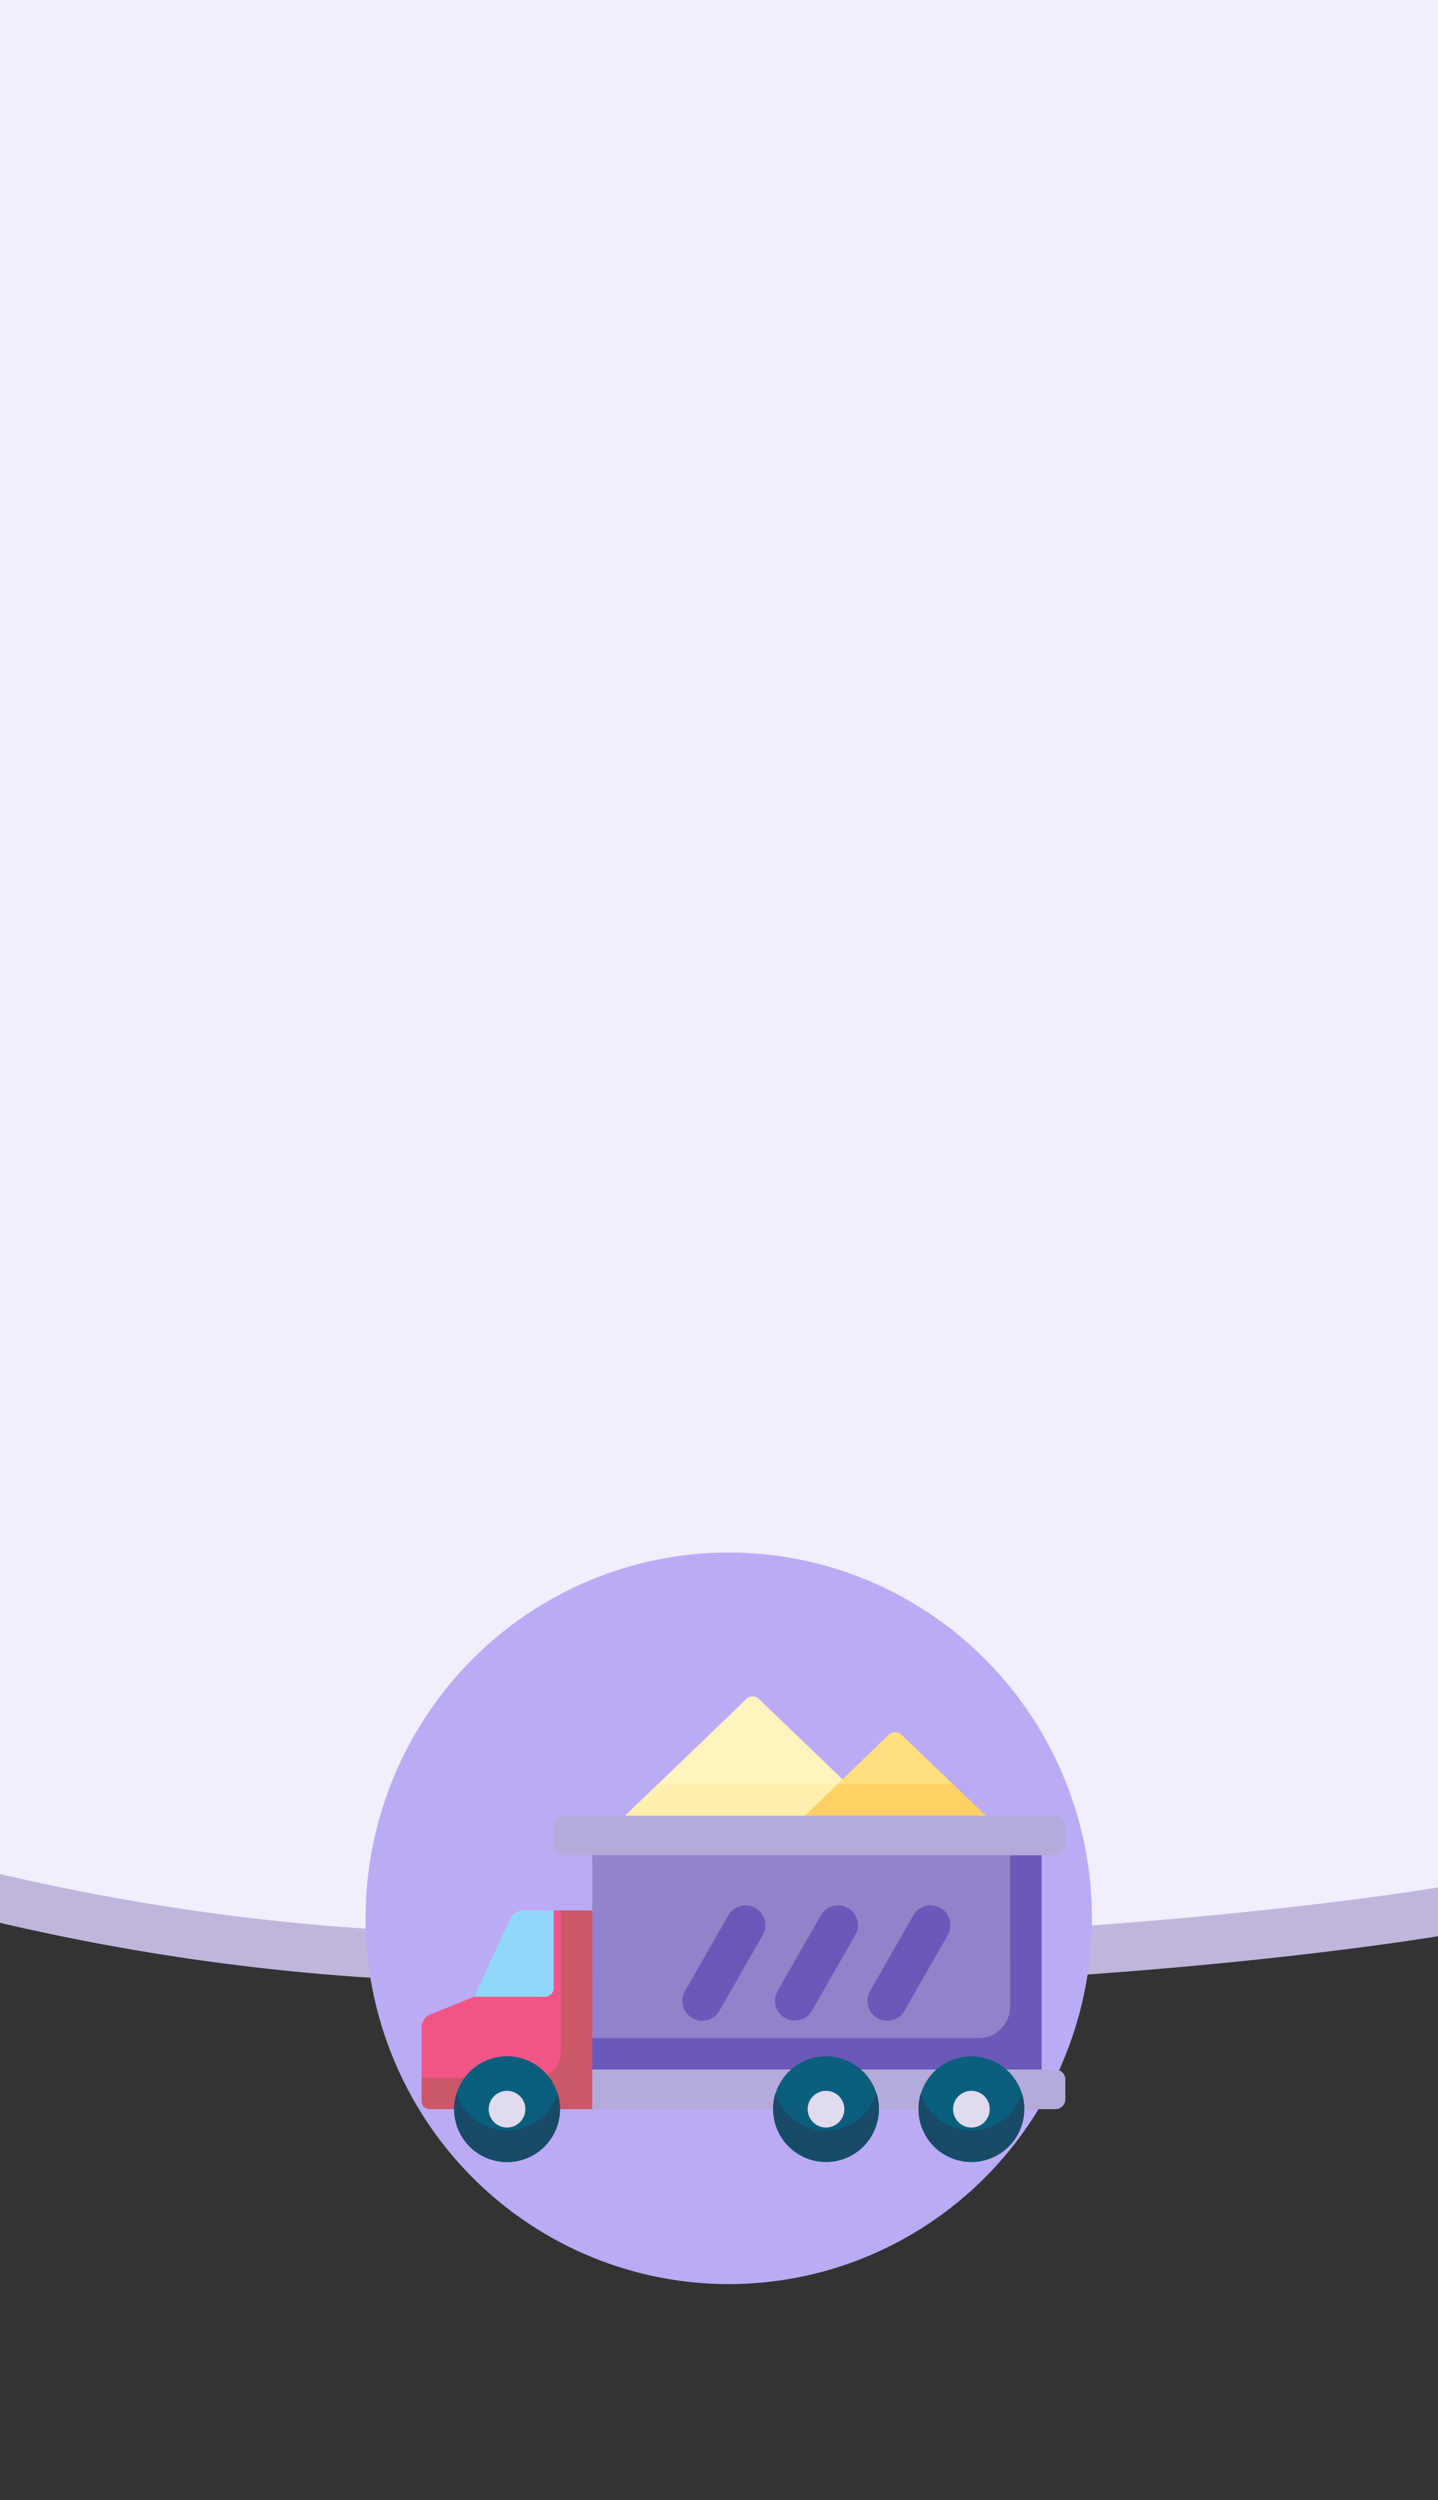 <svg xmlns="http://www.w3.org/2000/svg" width="295" height="512.649" viewBox="0 0 295 512.649">
  <rect x="0" y="0" width="295" height="512.649" fill="#333333" stroke="none"/>
  <g id="Grupo_54990" data-name="Grupo 54990" transform="translate(-495 -5066.676)">
    <g id="Grupo_54323" data-name="Grupo 54323" transform="translate(-490.317 5031.965)">
      <rect id="Rectángulo_5206" data-name="Rectángulo 5206" width="295" height="512.649" transform="translate(985.318 34.711)" fill="none"/>
      <g id="Grupo_54222" data-name="Grupo 54222">
        <path id="Trazado_101975" data-name="Trazado 101975" d="M985.318,44.711V428.952a463.853,463.853,0,0,0,72.845,11.054c123.357,8.465,222.155-8.3,222.155-8.3v-387Z" fill="#c0b6db"/>
        <path id="Trazado_101976" data-name="Trazado 101976" d="M985.318,34.711V418.952a463.853,463.853,0,0,0,72.845,11.054c123.357,8.465,222.155-8.3,222.155-8.3v-387Z" fill="#f1eefd"/>
      </g>
    </g>
    <g id="CF1_icono_1_copia_7" data-name="CF1_icono 1 copia 7" transform="translate(569.557 5385)">
      <ellipse id="Elipse_4301" data-name="Elipse 4301" cx="74.5" cy="75" rx="74.5" ry="75" transform="translate(0.443)" fill="#bbabf5"/>
      <path id="Trazado_106754" data-name="Trazado 106754" d="M32.955,40.12H125.13V88.057H29.09L32.955,53.6Z" transform="translate(13.988 19.981)" fill="#9182ca" fill-rule="evenodd"/>
      <path id="Trazado_106755" data-name="Trazado 106755" d="M43.31,89.732H10.353c-1.5,0-2.052-.719-2.052-2.067V73.089a2.891,2.891,0,0,1,1.917-2.831l8.808-3.565L35.34,49h7.97Z" transform="translate(3.633 24.404)" fill="#f25585" fill-rule="evenodd"/>
      <path id="Trazado_106756" data-name="Trazado 106756" d="M43.309,89.732H10.352c-1.5,0-2.052-.719-2.052-2.067V83.29H31.7a5.168,5.168,0,0,0,5.168-5.153V49h6.442Z" transform="translate(3.634 24.404)" fill="#cb5769" fill-rule="evenodd"/>
      <path id="Trazado_106757" data-name="Trazado 106757" d="M117.4,41.44h6.442V85.363H31.67V78.921h79.291a6.472,6.472,0,0,0,6.442-6.442Z" transform="translate(15.273 20.639)" fill="#6c58b8" fill-rule="evenodd"/>
      <path id="Trazado_106758" data-name="Trazado 106758" d="M126.661,70.76a2.067,2.067,0,0,1,2.067,2.067v4a2.067,2.067,0,0,1-2.067,2.067H31.67V70.76Z" transform="translate(15.273 35.242)" fill="#b5abdb" fill-rule="evenodd"/>
      <path id="Trazado_106759" data-name="Trazado 106759" d="M36.19,44.119,62.2,46.456l26.291-2.337L63.829,20.42a1.917,1.917,0,0,0-3,0Z" transform="translate(17.525 9.811)" fill="#fff3be" fill-rule="evenodd"/>
      <path id="Trazado_106760" data-name="Trazado 106760" d="M60.78,41.683l19.969,2.2,17.108-2.2L80.809,25.31a1.917,1.917,0,0,0-3,0Z" transform="translate(29.771 12.246)" fill="#ffe07d" fill-rule="evenodd"/>
      <path id="Trazado_106761" data-name="Trazado 106761" d="M28.417,36H129.311a2.067,2.067,0,0,1,2.067,2.067v4.015a2.067,2.067,0,0,1-2.067,2.052H28.417a2.067,2.067,0,0,1-2.067-2.052v-4A2.067,2.067,0,0,1,28.417,36Z" transform="translate(12.624 17.93)" fill="#b5abdb" fill-rule="evenodd"/>
      <path id="Trazado_106762" data-name="Trazado 106762" d="M82.531,65.832,91.52,50.118a4.075,4.075,0,0,1,7.041,4.075l-8.988,15.7a4.064,4.064,0,1,1-7.041-4.06Zm-37.96,0,8.988-15.714A4.075,4.075,0,0,1,60.6,54.192l-8.988,15.7a4.064,4.064,0,1,1-7.041-4.06Zm18.98,0,8.988-15.714a4.075,4.075,0,0,1,7.041,4.075L70.592,69.877a4.06,4.06,0,0,1-7.041-4.045Z" transform="translate(21.428 24.05)" fill="#6c58b8" fill-rule="evenodd"/>
      <path id="Trazado_106763" data-name="Trazado 106763" d="M15.5,66.694H29.731A1.828,1.828,0,0,0,31.8,64.627V49H25.807a3,3,0,0,0-3,1.873Z" transform="translate(7.22 24.402)" fill="#90d8f9" fill-rule="evenodd"/>
      <path id="Trazado_106764" data-name="Trazado 106764" d="M23.606,90.642A10.846,10.846,0,1,0,12.76,79.8,10.846,10.846,0,0,0,23.606,90.642Z" transform="translate(5.855 34.34)" fill="#0c5e7f" fill-rule="evenodd"/>
      <path id="Trazado_106765" data-name="Trazado 106765" d="M87.2,90.642A10.846,10.846,0,1,0,76.35,79.8,10.846,10.846,0,0,0,87.2,90.642Z" transform="translate(37.526 34.34)" fill="#0c5e7f" fill-rule="evenodd"/>
      <path id="Trazado_106766" data-name="Trazado 106766" d="M97.55,74a10.846,10.846,0,1,1-20.718,0A10.846,10.846,0,0,0,97.55,74Z" transform="translate(37.523 36.855)" fill="#174b67" fill-rule="evenodd"/>
      <path id="Trazado_106767" data-name="Trazado 106767" d="M67.286,90.642A10.846,10.846,0,1,0,56.44,79.8,10.846,10.846,0,0,0,67.286,90.642Z" transform="translate(27.61 34.34)" fill="#0c5e7f" fill-rule="evenodd"/>
      <path id="Trazado_106768" data-name="Trazado 106768" d="M77.637,74a10.486,10.486,0,0,1,.494,3.221A10.846,10.846,0,1,1,56.919,74a10.846,10.846,0,0,0,20.718,0Z" transform="translate(27.61 36.855)" fill="#174b67" fill-rule="evenodd"/>
      <path id="Trazado_106769" data-name="Trazado 106769" d="M33.975,74a10.861,10.861,0,1,1-20.718,0,10.846,10.846,0,0,0,20.718,0Z" transform="translate(5.853 36.855)" fill="#174b67" fill-rule="evenodd"/>
      <path id="Trazado_106770" data-name="Trazado 106770" d="M21.25,81.2a3.76,3.76,0,1,0-3.76-3.76,3.76,3.76,0,0,0,3.76,3.76Z" transform="translate(8.211 36.696)" fill="#e0dbee" fill-rule="evenodd"/>
      <path id="Trazado_106771" data-name="Trazado 106771" d="M84.84,81.2a3.76,3.76,0,1,0-3.76-3.76,3.76,3.76,0,0,0,3.76,3.76Z" transform="translate(39.882 36.696)" fill="#e0dbee" fill-rule="evenodd"/>
      <path id="Trazado_106772" data-name="Trazado 106772" d="M64.93,81.2a3.76,3.76,0,1,0-3.76-3.76,3.76,3.76,0,0,0,3.76,3.76Z" transform="translate(29.966 36.696)" fill="#e0dbee" fill-rule="evenodd"/>
      <path id="Trazado_106773" data-name="Trazado 106773" d="M67.491,31.715,60.78,38.142H97.857L91.16,31.7H67.491Z" transform="translate(29.771 15.788)" fill="#ffd064" fill-rule="evenodd"/>
      <path id="Trazado_106774" data-name="Trazado 106774" d="M73.027,38.142,79.738,31.7H42.9L36.19,38.142Z" transform="translate(17.525 15.788)" fill="#fff0af" fill-rule="evenodd"/>
    </g>
  </g>
</svg>
